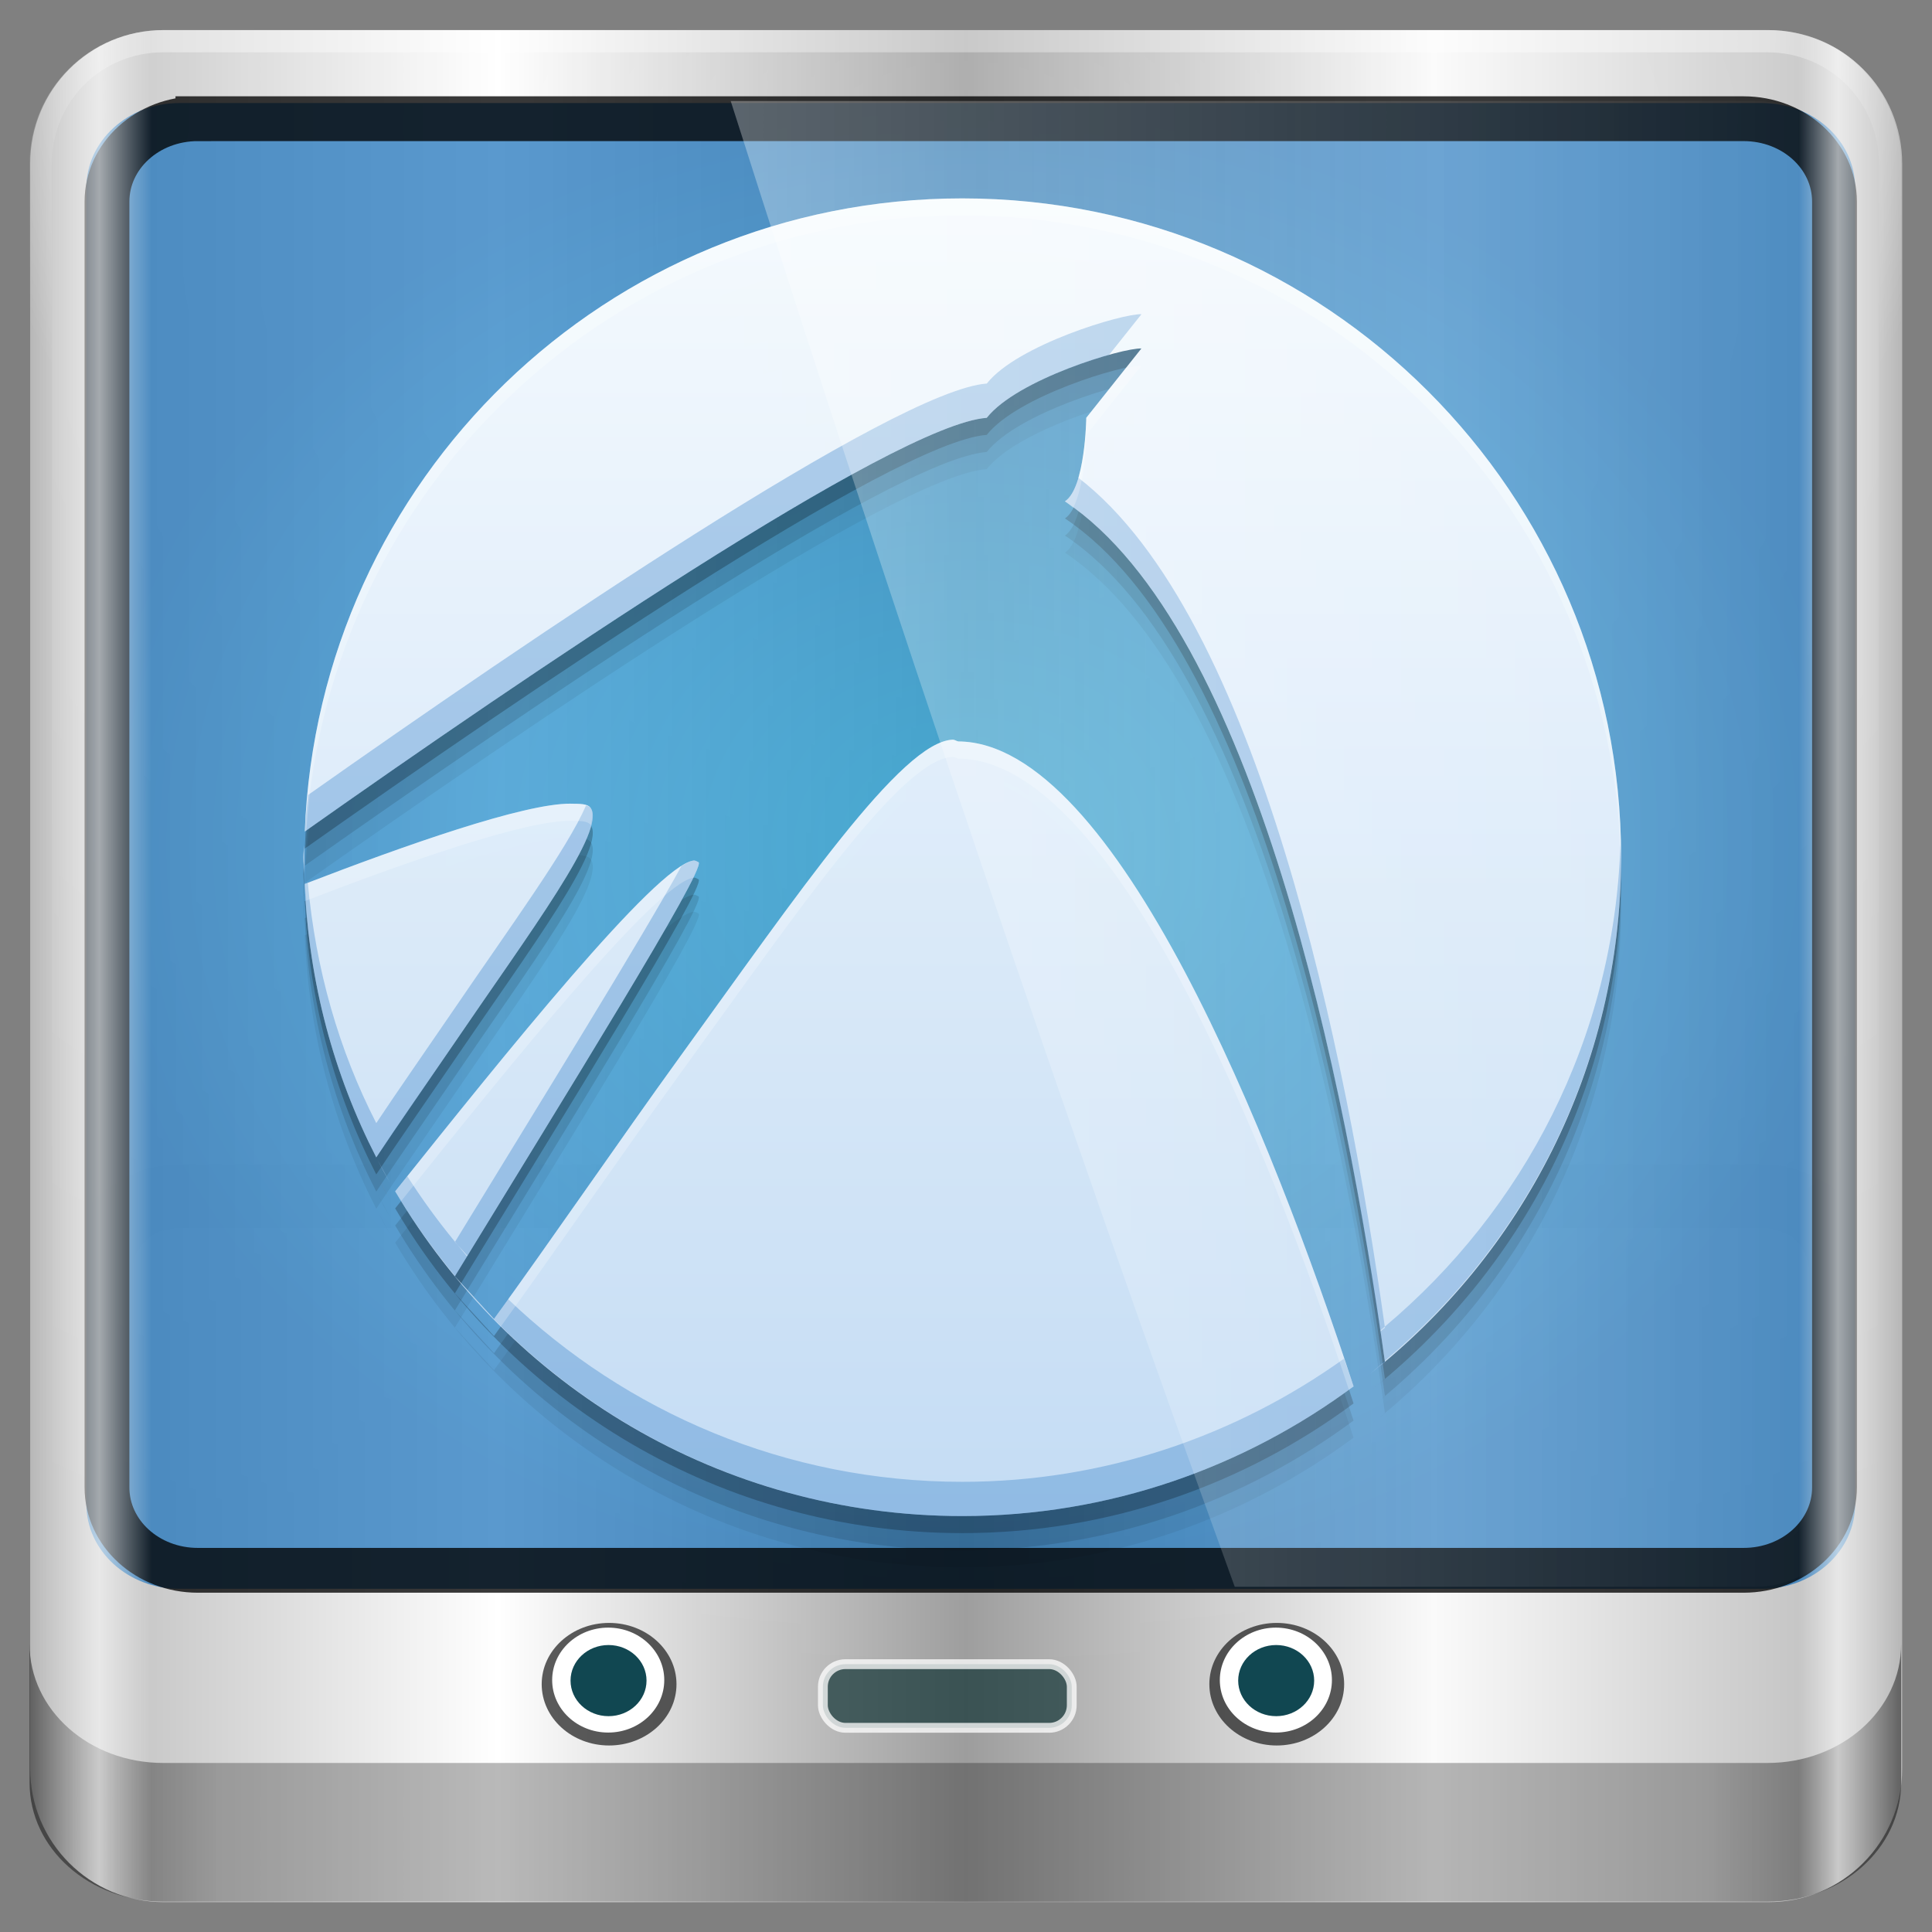 <?xml version="1.0" encoding="UTF-8" standalone="no"?>
<svg
   xmlns:dc="http://purl.org/dc/elements/1.1/"
   xmlns:cc="http://creativecommons.org/ns#"
   xmlns:rdf="http://www.w3.org/1999/02/22-rdf-syntax-ns#"
   xmlns:svg="http://www.w3.org/2000/svg"
   xmlns="http://www.w3.org/2000/svg"
   xmlns:xlink="http://www.w3.org/1999/xlink"
   xmlns:sodipodi="http://sodipodi.sourceforge.net/DTD/sodipodi-0.dtd"
   xmlns:inkscape="http://www.inkscape.org/namespaces/inkscape"
   sodipodi:docname="emblem-lxde.svg"
   inkscape:version="1.0beta2 (2b71d25d45, 2019-12-03)"
   version="1.1"
   id="svg2"
   height="32"
   width="32">
  <rect width="100%" height="100%" fill="#808080" stroke="none"/>
  <script
     id="script2985"
     xlink:href="" />
  <defs
     id="defs4">
    <linearGradient
       inkscape:collect="always"
       xlink:href="#linearGradient3888-8-4-8-4-6-9-0-8-7-9-5"
       id="linearGradient12593"
       gradientUnits="userSpaceOnUse"
       x1="2.465"
       y1="0.279"
       x2="59.378"
       y2="0.279"
       gradientTransform="matrix(1.003,0,0,1.005,27.671,8.019)" />
    <linearGradient
       id="linearGradient3888-8-4-8-4-6-9-0-8-7-9-5"
       inkscape:collect="always">
      <stop
         id="stop3890-4-7-9-5-7-0-8-8-8-6-8"
         offset="0"
         style="stop-color:#ffffff;stop-opacity:1;" />
      <stop
         id="stop3892-5-8-2-8-3-3-3-06-4-4-7"
         offset="1"
         style="stop-color:#ffffff;stop-opacity:0;" />
    </linearGradient>
    <linearGradient
       y2="47"
       x2="90"
       y1="47"
       x1="6"
       gradientTransform="matrix(1.139,0,0,1.139,-12.504,-39.001)"
       gradientUnits="userSpaceOnUse"
       id="linearGradient15651"
       xlink:href="#linearGradient5700-9"
       inkscape:collect="always" />
    <linearGradient
       id="linearGradient5700-9">
      <stop
         style="stop-color:#ffffff;stop-opacity:0;"
         offset="0"
         id="stop5702-6" />
      <stop
         id="stop5704-6"
         offset="0.037"
         style="stop-color:#ffffff;stop-opacity:0.851;" />
      <stop
         style="stop-color:#ffffff;stop-opacity:0;"
         offset="0.065"
         id="stop5706-4" />
      <stop
         id="stop5712-0"
         offset="0.945"
         style="stop-color:#ffffff;stop-opacity:0;" />
      <stop
         id="stop5710-1"
         offset="0.966"
         style="stop-color:#ffffff;stop-opacity:0.851;" />
      <stop
         style="stop-color:#ffffff;stop-opacity:0;"
         offset="1"
         id="stop5708-7" />
    </linearGradient>
    <radialGradient
       gradientUnits="userSpaceOnUse"
       gradientTransform="matrix(1.003,0,0,0.843,27.671,8.08)"
       r="45.056"
       fy="0.381"
       fx="14.693"
       cy="0.381"
       cx="14.693"
       id="radialGradient15661"
       xlink:href="#linearGradient15653"
       inkscape:collect="always" />
    <linearGradient
       id="linearGradient15653">
      <stop
         id="stop15655"
         offset="0"
         style="stop-color:#22a7dc;stop-opacity:1;" />
      <stop
         id="stop15657"
         offset="1"
         style="stop-color:#1d73bb;stop-opacity:1;" />
    </linearGradient>
    <radialGradient
       r="41"
       fy="6.213"
       fx="158"
       cy="6.213"
       cx="158"
       gradientTransform="matrix(0,1.621,-2.038,0,160.664,-243.037)"
       gradientUnits="userSpaceOnUse"
       id="radialGradient3114"
       xlink:href="#linearGradient3888-8-4-8-6-7"
       inkscape:collect="always" />
    <linearGradient
       id="linearGradient3888-8-4-8-6-7"
       inkscape:collect="always">
      <stop
         id="stop3890-4-7-9-7-0"
         offset="0"
         style="stop-color:#ffffff;stop-opacity:1;" />
      <stop
         id="stop3892-5-8-2-7-0"
         offset="1"
         style="stop-color:#ffffff;stop-opacity:0;" />
    </linearGradient>
    <radialGradient
       r="42"
       fy="-27"
       fx="48"
       cy="-27"
       cx="48"
       gradientTransform="matrix(-1.072,0,0,-0.875,199.464,-19.126)"
       gradientUnits="userSpaceOnUse"
       id="radialGradient3118"
       xlink:href="#linearGradient4091-0-3-0-7-0"
       inkscape:collect="always" />
    <linearGradient
       id="linearGradient4091-0-3-0-7-0">
      <stop
         id="stop4093-3-6-4-2-5"
         offset="0"
         style="stop-color:#ffffff;stop-opacity:1;" />
      <stop
         style="stop-color:#ffffff;stop-opacity:1;"
         offset="0.8"
         id="stop4099-6-1-8-3-2" />
      <stop
         id="stop4095-1-0-7-9-7"
         offset="1"
         style="stop-color:#ffffff;stop-opacity:0;" />
    </linearGradient>
    <linearGradient
       y2="82.984"
       x2="-10.188"
       y1="82.984"
       x1="-94"
       gradientTransform="matrix(1,0,0,0.889,200,8.943)"
       gradientUnits="userSpaceOnUse"
       id="linearGradient3120"
       xlink:href="#linearGradient3832-0-6-1-1-0"
       inkscape:collect="always" />
    <linearGradient
       id="linearGradient3832-0-6-1-1-0">
      <stop
         id="stop3834-6-3-7-1-2"
         offset="0"
         style="stop-color:#000000;stop-opacity:1;" />
      <stop
         style="stop-color:#000000;stop-opacity:0.588;"
         offset="0.1"
         id="stop3872-2-4-7" />
      <stop
         id="stop3844-6-2-7-6-3"
         offset="0.9"
         style="stop-color:#000000;stop-opacity:0.588;" />
      <stop
         id="stop3836-5-0-2-9-1"
         offset="1"
         style="stop-color:#000000;stop-opacity:1;" />
    </linearGradient>
    <linearGradient
       inkscape:collect="always"
       xlink:href="#linearGradient6139-0-0"
       id="linearGradient5021-2"
       gradientUnits="userSpaceOnUse"
       x1="6"
       y1="47"
       x2="90"
       y2="47"
       gradientTransform="matrix(1.135,0,0,1.134,-40.037,-46.788)" />
    <linearGradient
       id="linearGradient6139-0-0">
      <stop
         style="stop-color:#b7b7b7;stop-opacity:1;"
         offset="0"
         id="stop6141-2-9" />
      <stop
         id="stop6151-0-8"
         offset="0.25"
         style="stop-color:#ffffff;stop-opacity:1;" />
      <stop
         id="stop6147-1-4"
         offset="0.5"
         style="stop-color:#9d9d9d;stop-opacity:1;" />
      <stop
         style="stop-color:#fafafa;stop-opacity:1;"
         offset="0.75"
         id="stop6149-4-9" />
      <stop
         style="stop-color:#b7b7b7;stop-opacity:1;"
         offset="1"
         id="stop6143-4-8" />
    </linearGradient>
    <linearGradient
       inkscape:collect="always"
       xlink:href="#linearGradient6139-0-0"
       id="linearGradient15739"
       gradientUnits="userSpaceOnUse"
       gradientTransform="matrix(1.139,0,0,1.139,-12.504,-39.001)"
       x1="6"
       y1="47"
       x2="90"
       y2="47" />
    <linearGradient
       y2="47"
       x2="90"
       y1="47"
       x1="6"
       gradientTransform="matrix(1.139,0,0,1.139,-12.504,-39.001)"
       gradientUnits="userSpaceOnUse"
       id="linearGradient15935"
       xlink:href="#linearGradient6139-0-0"
       inkscape:collect="always" />
    <radialGradient
       r="41"
       fy="6.213"
       fx="158"
       cy="6.213"
       cx="158"
       gradientTransform="matrix(0,1.621,-2.038,0,160.664,-243.037)"
       gradientUnits="userSpaceOnUse"
       id="radialGradient15937"
       xlink:href="#linearGradient3888-8-4-8-6-7"
       inkscape:collect="always" />
    <radialGradient
       r="42"
       fy="-27"
       fx="48"
       cy="-27"
       cx="48"
       gradientTransform="matrix(-1.072,0,0,-0.875,199.464,-19.126)"
       gradientUnits="userSpaceOnUse"
       id="radialGradient15939"
       xlink:href="#linearGradient4091-0-3-0-7-0"
       inkscape:collect="always" />
    <linearGradient
       y2="82.984"
       x2="-10.188"
       y1="82.984"
       x1="-94"
       gradientTransform="matrix(1,0,0,0.889,200,8.943)"
       gradientUnits="userSpaceOnUse"
       id="linearGradient15941"
       xlink:href="#linearGradient3832-0-6-1-1-0"
       inkscape:collect="always" />
    <radialGradient
       r="45.056"
       fy="0.381"
       fx="14.693"
       cy="0.381"
       cx="14.693"
       gradientTransform="matrix(1.003,0,0,0.843,27.671,8.08)"
       gradientUnits="userSpaceOnUse"
       id="radialGradient15943"
       xlink:href="#linearGradient15653"
       inkscape:collect="always" />
    <linearGradient
       y2="47"
       x2="90"
       y1="47"
       x1="6"
       gradientTransform="matrix(1.139,0,0,1.139,-12.504,-39.001)"
       gradientUnits="userSpaceOnUse"
       id="linearGradient15945"
       xlink:href="#linearGradient5700-9"
       inkscape:collect="always" />
    <linearGradient
       y2="0.279"
       x2="59.378"
       y1="0.279"
       x1="2.465"
       gradientTransform="matrix(1.003,0,0,1.005,27.671,8.019)"
       gradientUnits="userSpaceOnUse"
       id="linearGradient15947"
       xlink:href="#linearGradient3888-8-4-8-4-6-9-0-8-7-9-5"
       inkscape:collect="always" />
    <linearGradient
       id="linearGradient3312">
      <stop
         id="stop3314"
         offset="0"
         style="stop-color:#c7f994;stop-opacity:1;" />
      <stop
         id="stop3316"
         offset="1"
         style="stop-color:#87cf3e;stop-opacity:1;" />
    </linearGradient>
    <linearGradient
       id="linearGradient3431">
      <stop
         style="stop-color:#3d3d3d;stop-opacity:1;"
         offset="0"
         id="stop3433" />
      <stop
         style="stop-color:#000000;stop-opacity:0.114;"
         offset="1"
         id="stop3435" />
    </linearGradient>
    <inkscape:perspective
       sodipodi:type="inkscape:persp3d"
       inkscape:vp_x="0 : 0.5 : 1"
       inkscape:vp_y="0 : 1000 : 0"
       inkscape:vp_z="1 : 0.5 : 1"
       inkscape:persp3d-origin="0.5 : 0.33333333 : 1"
       id="perspective2955" />
    <inkscape:perspective
       id="perspective2988"
       inkscape:persp3d-origin="372.04724 : 350.78739 : 1"
       inkscape:vp_z="744.09448 : 526.18109 : 1"
       inkscape:vp_y="0 : 1000 : 0"
       inkscape:vp_x="0 : 526.18109 : 1"
       sodipodi:type="inkscape:persp3d" />
    <linearGradient
       inkscape:collect="always"
       xlink:href="#linearGradient4658"
       id="linearGradient4656"
       x1="30.514"
       y1="39.392"
       x2="30.514"
       y2="8.5"
       gradientUnits="userSpaceOnUse" />
    <linearGradient
       inkscape:collect="always"
       xlink:href="#linearGradient4606"
       id="linearGradient4612"
       x1="408.722"
       y1="-547.8"
       x2="408.722"
       y2="-499.81"
       gradientUnits="userSpaceOnUse" />
    <linearGradient
       inkscape:collect="always"
       id="linearGradient4606">
      <stop
         style="stop-color:#2374c3;stop-opacity:0.999"
         offset="0"
         id="stop4608" />
      <stop
         style="stop-color:#1b90e3;stop-opacity:0.998"
         offset="1"
         id="stop4610" />
    </linearGradient>
    <linearGradient
       id="linearGradient4658"
       inkscape:collect="always">
      <stop
         id="stop4660"
         offset="0"
         style="stop-color:#c4dcf4;stop-opacity:1" />
      <stop
         id="stop4662"
         offset="1"
         style="stop-color:#f6fbfe;stop-opacity:0.996" />
    </linearGradient>
    <linearGradient
       inkscape:collect="always"
       xlink:href="#linearGradient4658-6"
       id="linearGradient4656-6"
       x1="30.514"
       y1="39.392"
       x2="30.514"
       y2="8.5"
       gradientUnits="userSpaceOnUse" />
    <linearGradient
       id="linearGradient4658-6"
       inkscape:collect="always">
      <stop
         id="stop4660-7"
         offset="0"
         style="stop-color:#c4dcf4;stop-opacity:1" />
      <stop
         id="stop4662-6"
         offset="1"
         style="stop-color:#f6fbfe;stop-opacity:0.996" />
    </linearGradient>
  </defs>
  <sodipodi:namedview
     inkscape:document-rotation="0"
     inkscape:window-maximized="1"
     inkscape:window-y="21"
     inkscape:window-x="0"
     inkscape:window-height="1029"
     inkscape:window-width="1920"
     objecttolerance="1"
     guidetolerance="1"
     gridtolerance="1"
     inkscape:showpageshadow="false"
     inkscape:grid-bbox="true"
     inkscape:document-units="px"
     showgrid="true"
     inkscape:current-layer="g15905"
     inkscape:cy="49.964557"
     inkscape:cx="37.272727"
     inkscape:zoom="4.4469512"
     inkscape:pageshadow="2"
     inkscape:pageopacity="0.0"
     borderopacity="1.0"
     bordercolor="#666666"
     pagecolor="#ffffff"
     id="base" />
  <g
     transform="translate(0,32)"
     inkscape:groupmode="layer"
     inkscape:label="Layer 1"
     id="layer1">
    <g
       transform="translate(5.818,1.455)"
       id="g15905">
      <g
         transform="matrix(0.324,0,0,0.324,-3.482,-22.166)"
         id="g126">
        <path
           inkscape:connector-curvature="0"
           id="rect4251-1"
           d="M 83.196,-33.305 H 1.168 c -3.787,0 -6.836,3.049 -6.836,6.836 v 82.029 c 0,3.787 3.049,6.836 6.836,6.836 H 83.196 c 3.787,0 6.836,-3.049 6.836,-6.836 v -82.029 c 0,-3.787 -3.049,-6.836 -6.836,-6.836 z"
           style="display:inline;fill:url(#linearGradient15935);fill-opacity:1;fill-rule:nonzero;stroke:none" />
        <g
           transform="matrix(1.139,0,0,1.139,-126.432,-38.431)"
           id="g3272">
          <path
             style="display:inline;opacity:0.2;fill:url(#radialGradient15937);fill-opacity:1;fill-rule:nonzero;stroke:none"
             d="m 112,5.5 c -2.787,0 -5,2.213 -5,5 v 20.719 7 38.594 c 1.071,1.629 2.897,2.719 5,2.719 h 4 64 4 c 2.103,0 3.929,-1.09 5,-2.719 v -38.594 -7 V 10.5 c 0,-2.787 -2.213,-5 -5,-5 z"
             id="path3400-6"
             inkscape:connector-curvature="0"
             sodipodi:nodetypes="sscccsccscccsss" />
          <path
             style="display:inline;opacity:0.45;fill:url(#radialGradient15939);fill-opacity:1;fill-rule:nonzero;stroke:none"
             d="m 112,4.5 c -3.324,0 -6,2.676 -6,6 v 15 h 1 v -15 c 0,-2.787 2.213,-5 5,-5 h 72 c 2.787,0 5,2.213 5,5 v 15 h 1 v -15 c 0,-3.324 -2.676,-6 -6,-6 z"
             id="path4236-5"
             inkscape:connector-curvature="0" />
          <path
             inkscape:connector-curvature="0"
             id="path4242-5"
             d="m 106,76.942 v 0.889 0.889 0.889 1.778 1.778 c 0,2.955 2.676,5.334 6,5.334 h 72 c 3.324,0 6,-2.379 6,-5.334 v -1.778 -1.778 -0.889 -0.889 -0.889 c 0,2.955 -2.676,5.334 -6,5.334 h -72 c -3.324,0 -6,-2.379 -6,-5.334 z"
             style="opacity:0.47;fill:url(#linearGradient15941);fill-opacity:1;fill-rule:nonzero;stroke:none" />
        </g>
        <g
           id="g4021"
           transform="matrix(0.99,0,0,1.056,-8.906,-30.735)">
          <circle
             r="2.791"
             cy="79.209"
             cx="70.373"
             transform="matrix(1.247,0,0,1.063,-54.59,-6.557)"
             id="path4002"
             style="opacity:0.71;fill:#1c1c1c;fill-opacity:1;fill-rule:nonzero;stroke:none" />
          <circle
             r="2.791"
             cy="79.209"
             cx="70.373"
             style="fill:#ffffff;fill-opacity:1;fill-rule:nonzero;stroke:none"
             id="path3854"
             transform="matrix(1.037,0,0,0.91,-39.857,5.363)" />
          <circle
             r="2.791"
             cy="79.209"
             cx="70.373"
             transform="matrix(0.703,0,0,0.617,-16.336,28.596)"
             id="path3856"
             style="fill:#114751;fill-opacity:1;fill-rule:nonzero;stroke:none" />
          <circle
             r="2.791"
             cy="79.209"
             cx="70.373"
             style="opacity:0.71;fill:#1c1c1c;fill-opacity:1;fill-rule:nonzero;stroke:none"
             id="path4170"
             transform="matrix(1.247,0,0,1.063,-20.114,-6.557)" />
          <circle
             r="2.791"
             cy="79.209"
             cx="70.373"
             transform="matrix(1.037,0,0,0.91,-5.381,5.363)"
             id="path4172"
             style="fill:#ffffff;fill-opacity:1;fill-rule:nonzero;stroke:none" />
          <circle
             r="2.791"
             cy="79.209"
             cx="70.373"
             style="fill:#114751;fill-opacity:1;fill-rule:nonzero;stroke:none"
             id="path4174"
             transform="matrix(0.703,0,0,0.617,18.139,28.596)" />
          <rect
             ry="1.148"
             rx="1.148"
             transform="matrix(1.014,0,0,0.952,3.189,-2.911)"
             y="83.596"
             x="40.449"
             height="3.236"
             width="12.674"
             id="rect4176"
             style="opacity:0.751;fill:#0c2f31;fill-opacity:0.905;stroke:#ffffff;stroke-width:0.5;stroke-miterlimit:4;stroke-dasharray:none;stroke-opacity:1" />
        </g>
        <path
           inkscape:connector-curvature="0"
           id="path4972"
           d="m 1.963,24.677 c -1.885,0 -3.649,0.918 -4.759,2.272 v 15.089 c 0,2.404 2.123,4.34 4.759,4.34 H 82.868 c 2.637,0 4.759,-1.936 4.759,-4.34 V 26.949 C 86.517,25.595 84.753,24.677 82.868,24.677 Z m 0,3.255 H 82.868 c 1.359,0 2.38,0.93 2.38,2.17 v 11.936 c 0,1.24 -1.02,2.17 -2.38,2.17 H 1.963 c -1.359,0 -2.38,-0.93 -2.38,-2.17 V 30.102 c 0,-1.24 1.02,-2.17 2.38,-2.17 z"
           style="color:#000000;font-style:normal;font-variant:normal;font-weight:normal;font-stretch:normal;font-size:medium;line-height:normal;font-family:Sans;-inkscape-font-specification:Sans;text-indent:0;text-align:start;text-decoration:none;text-decoration-line:none;letter-spacing:normal;word-spacing:normal;text-transform:none;writing-mode:lr-tb;direction:ltr;baseline-shift:baseline;text-anchor:start;display:inline;overflow:visible;visibility:visible;opacity:0.02;fill:#000000;fill-opacity:1;fill-rule:nonzero;stroke:none;stroke-width:6;marker:none;enable-background:accumulate" />
        <path
           id="path4970"
           d="M 1.963,-29.575 H 82.868 c 2.637,0 4.759,1.936 4.759,4.34 v 67.273 c 0,2.404 -2.123,4.34 -4.759,4.34 H 1.963 c -2.637,0 -4.759,-1.936 -4.759,-4.34 v -67.273 c 0,-2.404 2.123,-4.34 4.759,-4.34 z"
           style="color:#000000;display:inline;overflow:visible;visibility:visible;opacity:0.731;fill:url(#radialGradient15943);fill-opacity:1;fill-rule:nonzero;stroke:none;stroke-width:2;marker:none;enable-background:accumulate"
           inkscape:connector-curvature="0"
           sodipodi:nodetypes="sssssssss" />
        <g
           transform="matrix(2.187,0,0,2.187,-851.562,-1136.567)"
           id="g3372">
          <path
             id="path4670"
             d="m 408.571,509.597 c -8.302,0 -15.051,6.575 -15.369,14.799 5.105,-3.603 13.788,-9.514 15.941,-9.67 0.715,-0.905 3.171,-1.637 3.615,-1.621 l -1.289,1.621 c 0,0 -0.021,1.636 -0.498,1.953 4.447,2.972 6.572,13.641 7.48,20.117 l -0.383,0.307 c 3.588,-2.819 5.902,-7.188 5.902,-12.105 0,-8.505 -6.895,-15.4 -15.4,-15.4 z m -0.219,12.652 c -1.196,0.036 -3.628,3.611 -6.4,7.439 -1.332,1.84 -3.059,4.357 -4.328,6.102 l -0.914,-0.998 c 2.609,-4.272 5.856,-9.484 5.699,-9.676 -0.034,-0.016 -0.077,-0.048 -0.125,-0.041 -0.884,0.134 -4.431,4.555 -6.969,7.732 2.679,4.537 7.605,7.59 13.256,7.59 3.43,0 6.587,-1.135 9.146,-3.031 -1.896,-5.793 -5.557,-15.054 -9.24,-15.076 -0.036,-0.007 -0.086,-0.041 -0.125,-0.041 z m -8.936,1.496 c -1.094,-0.008 -3.891,0.981 -6.215,1.877 0.092,2.296 0.681,4.46 1.672,6.391 0.467,-0.706 1.275,-1.865 1.758,-2.574 1.846,-2.713 3.662,-5.114 3.242,-5.609 -0.075,-0.083 -0.242,-0.083 -0.457,-0.084 z m -6.232,0.973 c -0.002,0.094 -0.014,0.185 -0.014,0.279 0,0.129 0.016,0.254 0.019,0.383 l -0.006,-0.662 z m 1.719,7.357 c 0.096,0.186 0.197,0.368 0.301,0.549 z"
             style="color:#000000;display:inline;overflow:visible;visibility:visible;fill:#000000;fill-opacity:0.059;fill-rule:evenodd;stroke:none;stroke-width:1.417;marker:none;enable-background:accumulate"
             inkscape:connector-curvature="0" />
          <path
             inkscape:connector-curvature="0"
             style="color:#000000;display:inline;overflow:visible;visibility:visible;fill:#000000;fill-opacity:0.118;fill-rule:evenodd;stroke:none;stroke-width:1.417;marker:none;enable-background:accumulate"
             d="m 408.571,509.197 c -8.302,0 -15.051,6.575 -15.369,14.799 5.105,-3.603 13.788,-9.514 15.941,-9.67 0.715,-0.905 3.171,-1.637 3.615,-1.621 l -1.289,1.621 c 0,0 -0.021,1.636 -0.498,1.953 4.447,2.972 6.572,13.641 7.48,20.117 l -0.383,0.307 c 3.588,-2.819 5.902,-7.188 5.902,-12.105 0,-8.505 -6.895,-15.4 -15.4,-15.4 z m -0.219,12.652 c -1.196,0.036 -3.628,3.611 -6.4,7.439 -1.332,1.84 -3.059,4.357 -4.328,6.102 l -0.914,-0.998 c 2.609,-4.272 5.856,-9.484 5.699,-9.676 -0.034,-0.016 -0.077,-0.048 -0.125,-0.041 -0.884,0.134 -4.431,4.555 -6.969,7.732 2.679,4.537 7.605,7.59 13.256,7.59 3.43,0 6.587,-1.135 9.146,-3.031 -1.896,-5.793 -5.557,-15.054 -9.24,-15.076 -0.036,-0.007 -0.086,-0.041 -0.125,-0.041 z m -8.936,1.496 c -1.094,-0.008 -3.891,0.981 -6.215,1.877 0.092,2.296 0.681,4.46 1.672,6.391 0.467,-0.706 1.275,-1.865 1.758,-2.574 1.846,-2.713 3.662,-5.114 3.242,-5.609 -0.075,-0.083 -0.242,-0.083 -0.457,-0.084 z m -6.232,0.973 c -0.002,0.094 -0.014,0.185 -0.014,0.279 0,0.129 0.016,0.254 0.019,0.383 l -0.006,-0.662 z m 1.719,7.357 c 0.096,0.186 0.197,0.368 0.301,0.549 z"
             id="path4668" />
          <path
             id="path4664"
             d="m 408.571,508.797 c -8.302,0 -15.051,6.575 -15.369,14.799 5.105,-3.603 13.788,-9.514 15.941,-9.67 0.715,-0.905 3.171,-1.637 3.615,-1.621 l -1.289,1.621 c 0,0 -0.021,1.636 -0.498,1.953 4.447,2.972 6.572,13.641 7.48,20.117 l -0.383,0.307 c 3.588,-2.819 5.902,-7.188 5.902,-12.105 0,-8.505 -6.895,-15.4 -15.4,-15.4 z m -0.219,12.652 c -1.196,0.036 -3.628,3.611 -6.4,7.439 -1.332,1.84 -3.059,4.357 -4.328,6.102 l -0.914,-0.998 c 2.609,-4.272 5.856,-9.484 5.699,-9.676 -0.034,-0.016 -0.077,-0.048 -0.125,-0.041 -0.884,0.134 -4.431,4.555 -6.969,7.732 2.679,4.537 7.605,7.59 13.256,7.59 3.43,0 6.587,-1.135 9.146,-3.031 -1.896,-5.793 -5.557,-15.054 -9.24,-15.076 -0.036,-0.007 -0.086,-0.041 -0.125,-0.041 z m -8.936,1.496 c -1.094,-0.008 -3.891,0.981 -6.215,1.877 0.092,2.296 0.681,4.46 1.672,6.391 0.467,-0.706 1.275,-1.865 1.758,-2.574 1.846,-2.713 3.662,-5.114 3.242,-5.609 -0.075,-0.083 -0.242,-0.083 -0.457,-0.084 z m -6.232,0.973 c -0.002,0.094 -0.014,0.185 -0.014,0.279 0,0.129 0.016,0.254 0.019,0.383 l -0.006,-0.662 z m 1.719,7.357 c 0.096,0.186 0.197,0.368 0.301,0.549 z"
             style="color:#000000;display:inline;overflow:visible;visibility:visible;fill:#000000;fill-opacity:0.235;fill-rule:evenodd;stroke:none;stroke-width:1.417;marker:none;enable-background:accumulate"
             inkscape:connector-curvature="0" />
          <path
             inkscape:connector-curvature="0"
             style="color:#000000;display:inline;overflow:visible;visibility:visible;fill:url(#linearGradient4656-6);fill-opacity:1;fill-rule:evenodd;stroke:none;stroke-width:1.417;marker:none;enable-background:accumulate"
             d="m 24,8.6 c -8.302,0 -15.051,6.575 -15.369,14.799 5.105,-3.603 13.788,-9.514 15.941,-9.67 0.715,-0.905 3.171,-1.637 3.615,-1.621 l -1.289,1.621 c 0,0 -0.022,1.636 -0.498,1.953 4.447,2.972 6.572,13.641 7.48,20.117 l -0.383,0.307 C 37.086,33.286 39.4,28.917 39.4,24 39.4,15.495 32.505,8.6 24,8.6 Z M 23.781,21.252 c -1.196,0.036 -3.628,3.611 -6.4,7.439 -1.332,1.84 -3.059,4.357 -4.328,6.102 l -0.914,-0.998 c 2.609,-4.272 5.856,-9.484 5.699,-9.676 -0.034,-0.016 -0.077,-0.048 -0.125,-0.041 -0.884,0.134 -4.431,4.555 -6.969,7.732 2.679,4.537 7.605,7.59 13.256,7.59 3.43,0 6.587,-1.135 9.146,-3.031 -1.896,-5.793 -5.557,-15.054 -9.24,-15.076 -0.036,-0.006 -0.086,-0.041 -0.125,-0.041 z m -8.936,1.496 c -1.094,-0.008 -3.891,0.981 -6.215,1.877 0.092,2.296 0.681,4.461 1.672,6.391 0.467,-0.706 1.275,-1.865 1.758,-2.574 1.846,-2.713 3.662,-5.114 3.242,-5.609 -0.075,-0.083 -0.242,-0.083 -0.457,-0.084 z m -6.232,0.973 c -0.002,0.094 -0.014,0.185 -0.014,0.279 0,0.129 0.016,0.254 0.02,0.383 z m 1.719,7.357 c 0.096,0.186 0.197,0.368 0.301,0.549 z"
             transform="translate(384.571,499.798)"
             id="path3910-7" />
          <path
             inkscape:connector-curvature="0"
             style="color:#000000;display:inline;overflow:visible;visibility:visible;fill:#2274c3;fill-opacity:0.314;fill-rule:evenodd;stroke:none;stroke-width:1.417;marker:none;enable-background:accumulate"
             d="m 28.188,11.307 c -0.445,-0.016 -2.901,0.716 -3.615,1.621 -2.144,0.155 -10.752,6.01 -15.865,9.617 -0.027,0.284 -0.065,0.565 -0.076,0.854 5.105,-3.603 13.788,-9.514 15.941,-9.67 0.518,-0.656 1.937,-1.211 2.855,-1.467 z M 26.707,15.125 c -0.072,0.247 -0.166,0.463 -0.307,0.557 4.291,2.868 6.407,12.868 7.367,19.387 0.037,-0.031 0.072,-0.065 0.109,-0.096 C 32.989,28.648 30.937,18.373 26.707,15.125 Z m 7.17,19.848 c 0.001,0.008 0.003,0.017 0.004,0.025 l -0.109,0.088 c 0.033,0.222 0.075,0.472 0.105,0.686 C 37.241,32.947 39.4,28.736 39.4,24 c 0,-0.1 -0.014,-0.197 -0.016,-0.297 -0.147,4.531 -2.264,8.546 -5.508,11.27 z m 0,0.799 c -0.129,0.108 -0.246,0.23 -0.379,0.334 l 0.383,-0.307 c -0.001,-0.009 -0.003,-0.019 -0.004,-0.027 z M 15.205,22.791 c -0.443,1.022 -1.782,2.847 -3.145,4.85 -0.483,0.709 -1.291,1.868 -1.758,2.574 -0.878,-1.71 -1.419,-3.61 -1.6,-5.617 -0.023,0.009 -0.049,0.018 -0.072,0.027 0.092,2.296 0.681,4.461 1.672,6.391 0.064,-0.096 0.165,-0.241 0.24,-0.352 0.473,-0.702 1.101,-1.61 1.518,-2.223 1.846,-2.713 3.662,-5.114 3.242,-5.609 -0.021,-0.023 -0.063,-0.029 -0.098,-0.041 z m -6.592,0.93 c -0.002,0.094 -0.014,0.185 -0.014,0.279 0,0.129 0.016,0.254 0.02,0.383 z m 9.1,0.357 c -0.073,0.011 -0.17,0.061 -0.277,0.127 -0.923,1.686 -3.288,5.501 -5.293,8.785 0.023,0.027 0.046,0.055 0.068,0.082 l 0.221,0.242 c 2.551,-4.171 5.557,-9.011 5.406,-9.195 -0.034,-0.016 -0.077,-0.048 -0.125,-0.041 z m -5.502,8.994 -0.072,-0.078 c 9.39e-4,-0.002 0.003,-0.002 0.004,-0.004 -0.402,-0.487 -0.774,-0.999 -1.115,-1.533 -0.091,0.114 -0.195,0.243 -0.283,0.354 0.412,0.698 0.885,1.356 1.398,1.979 0.094,-0.154 0.186,-0.303 0.281,-0.459 -0.073,-0.084 -0.141,-0.172 -0.213,-0.258 z m -0.068,0.717 c -0.001,0.002 -0.003,0.004 -0.004,0.006 l 0.082,0.09 c -0.026,-0.032 -0.052,-0.064 -0.078,-0.096 z m 0.078,0.096 C 15.043,37.25 19.264,39.4 24,39.4 c 3.43,0 6.587,-1.135 9.146,-3.031 -0.067,-0.203 -0.152,-0.437 -0.223,-0.648 -2.52,1.801 -5.591,2.879 -8.924,2.879 -4.123,0 -7.857,-1.63 -10.617,-4.271 -0.102,0.141 -0.233,0.332 -0.33,0.465 l -0.832,-0.908 z m -1.889,-2.807 c 0.096,0.186 0.197,0.368 0.301,0.549 z"
             transform="translate(384.571,499.798)"
             id="path4672" />
          <path
             inkscape:connector-curvature="0"
             style="color:#000000;display:inline;overflow:visible;visibility:visible;fill:#ffffff;fill-opacity:0.235;fill-rule:evenodd;stroke:none;stroke-width:1.417;marker:none;enable-background:accumulate"
             d="m 24,8.6 c -8.302,0 -15.051,6.575 -15.369,14.799 0.011,-0.008 0.026,-0.018 0.037,-0.025 C 9.2,15.351 15.843,9 24,9 c 8.455,0 15.312,6.816 15.393,15.252 0.001,-0.084 0.008,-0.167 0.008,-0.252 C 39.4,15.495 32.505,8.6 24,8.6 Z m 4.188,3.908 c -0.064,-0.002 -0.238,0.042 -0.373,0.068 l -0.916,1.152 c 0,0 -0.022,1.636 -0.498,1.953 0.066,0.044 0.127,0.105 0.191,0.152 0.288,-0.557 0.307,-1.705 0.307,-1.705 z m -4.406,8.744 c -1.196,0.036 -3.628,3.611 -6.4,7.439 -1.332,1.84 -3.059,4.357 -4.328,6.102 l -0.768,-0.838 c -7.67e-4,0.001 -0.001,0.003 -0.002,0.004 0.297,0.349 0.604,0.688 0.93,1.01 1.253,-1.733 2.885,-4.105 4.168,-5.877 2.773,-3.828 5.204,-7.404 6.4,-7.439 0.039,0 0.089,0.035 0.125,0.041 3.619,0.021 7.206,8.945 9.129,14.752 0.036,-0.026 0.075,-0.049 0.111,-0.076 -1.896,-5.793 -5.557,-15.054 -9.24,-15.076 -0.036,-0.006 -0.086,-0.041 -0.125,-0.041 z m -8.936,1.496 c -1.094,-0.008 -3.891,0.981 -6.215,1.877 0.005,0.131 0.029,0.257 0.037,0.387 2.316,-0.892 5.089,-1.871 6.178,-1.863 0.215,9.99e-4 0.382,0.001 0.457,0.084 0.006,0.007 0.007,0.018 0.012,0.025 0.047,-0.186 0.06,-0.342 -0.012,-0.426 -0.075,-0.083 -0.242,-0.083 -0.457,-0.084 z m -6.232,0.973 c -0.002,0.094 -0.014,0.185 -0.014,0.279 0,0.066 0.005,0.131 0.01,0.195 0.002,-0.025 0.003,-0.049 0.004,-0.074 l 0.002,0.178 c 0.002,0.028 0.003,0.056 0.004,0.084 l -0.006,-0.662 z m 9.1,0.357 c -0.884,0.134 -4.431,4.555 -6.969,7.732 0.045,0.076 0.096,0.147 0.143,0.223 2.525,-3.161 5.953,-7.415 6.824,-7.553 0.096,-0.199 0.148,-0.335 0.127,-0.361 -0.034,-0.016 -0.077,-0.048 -0.125,-0.041 z m -7.381,7.4 0.301,0.549 c -0.104,-0.181 -0.204,-0.363 -0.301,-0.549 z m 23.49,4.342 c -0.111,0.092 -0.211,0.196 -0.324,0.285 l 0.328,-0.264 c -9.85e-4,-0.007 -0.003,-0.015 -0.004,-0.021 z"
             transform="translate(384.571,499.798)"
             id="path4677" />
        </g>
        <path
           sodipodi:nodetypes="sssssssss"
           inkscape:connector-curvature="0"
           style="color:#000000;display:inline;overflow:visible;visibility:visible;fill:none;stroke:#000000;stroke-width:2.29;stroke-opacity:0.776;marker:none;enable-background:accumulate"
           d="M 2.907,-28.774 H 81.923 c 2.575,0 4.648,1.891 4.648,4.24 v 65.727 c 0,2.349 -2.073,4.24 -4.648,4.24 H 2.907 c -2.575,0 -4.648,-1.891 -4.648,-4.24 v -65.727 c 0,-2.349 2.073,-4.24 4.648,-4.24 z"
           id="path4989" />
        <path
           style="display:inline;opacity:0.728;fill:url(#linearGradient15945);fill-opacity:1;fill-rule:nonzero;stroke:none"
           d="M 83.196,-33.305 H 1.168 c -3.787,0 -6.836,3.049 -6.836,6.836 v 82.029 c 0,3.787 3.049,6.836 6.836,6.836 H 83.196 c 3.787,0 6.836,-3.049 6.836,-6.836 v -82.029 c 0,-3.787 -3.049,-6.836 -6.836,-6.836 z"
           id="path5696"
           inkscape:connector-curvature="0" />
        <path
           inkscape:connector-curvature="0"
           id="path4974"
           d="m 30.145,-29.678 c 8.329,26.184 16.985,51.751 25.766,75.954 h 26.584 c 2.637,0 4.759,-1.936 4.759,-4.34 v -67.273 c 0,-2.404 -2.123,-4.34 -4.759,-4.34 z"
           style="color:#000000;display:inline;overflow:visible;visibility:visible;opacity:0.309;fill:url(#linearGradient15947);fill-opacity:1;fill-rule:nonzero;stroke:none;stroke-width:2;marker:none;enable-background:accumulate" />
      </g>
      <g
         inkscape:label="Capa 1"
         id="layer1-3"
         transform="translate(-481.662,-487.98)" />
    </g>
  </g>
</svg>
